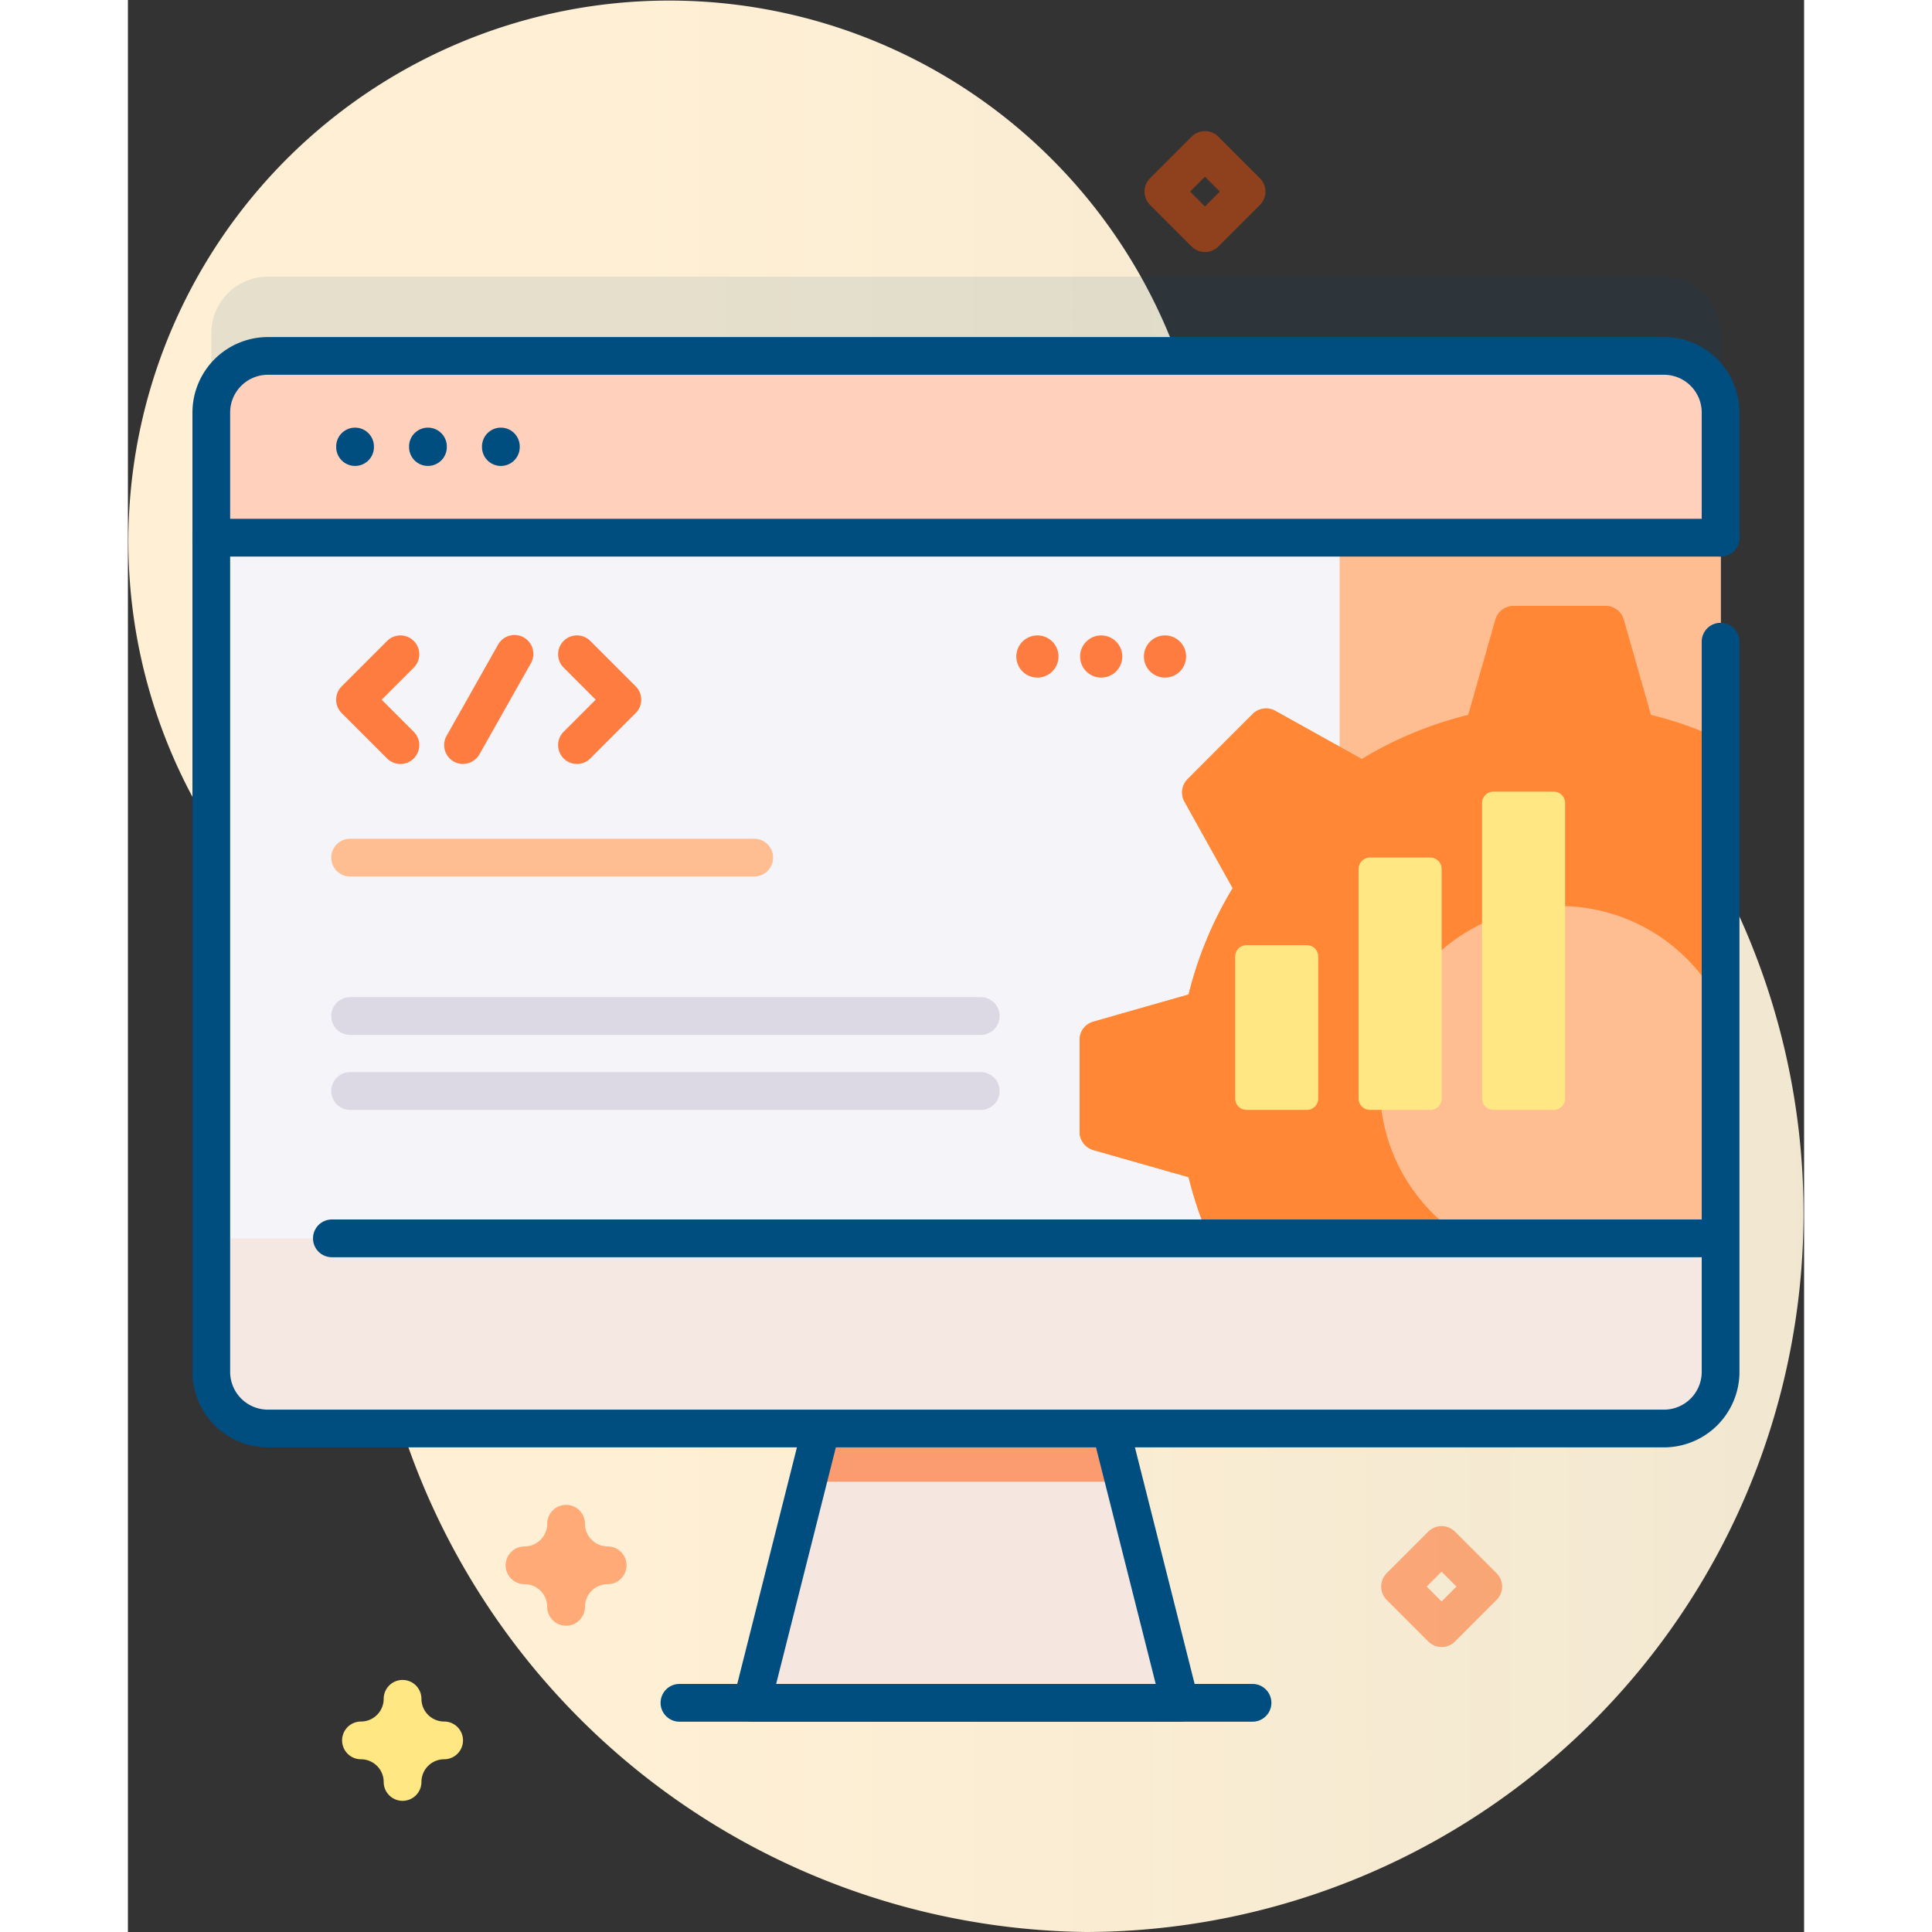 <?xml version="1.0" encoding="utf-8"?>

<!--
 * Copyright (c) 2020, WSO2 Inc. (http://www.wso2.org) All Rights Reserved.
 *
 * WSO2 Inc. licenses this file to you under the Apache License,
 * Version 2.0 (the "License"); you may not use this file except
 * in compliance with the License.
 * You may obtain a copy of the License at
 *
 *     http://www.apache.org/licenses/LICENSE-2.0
 *
 * Unless required by applicable law or agreed to in writing,
 * software distributed under the License is distributed on an
 * "AS IS" BASIS, WITHOUT WARRANTIES OR CONDITIONS OF ANY
 * KIND, either express or implied. See the License for the
 * specific language governing permissions and limitations
 * under the License.
-->

<svg id="spa-illustration" class="icon" xmlns="http://www.w3.org/2000/svg" xmlns:xlink="http://www.w3.org/1999/xlink" width="100" height="100" viewBox="0 0 72.518 83.586">
  <rect x="0" y="0" width="72.518" height="83.586" fill="#333333" stroke="none"/>
  <defs>
    <linearGradient id="linear-gradient" x1="0.292" y1="0.5" x2="2.192" y2="0.5" gradientUnits="objectBoundingBox">
      <stop offset="0" stop-color="#fff0d5" />
      <stop offset="0.001" stop-color="#fff0d5" />
      <stop offset="0.557" stop-color="#fff6df" stop-opacity="0.902" />
      <stop offset="1" stop-color="#004d80" stop-opacity="0.251" />
    </linearGradient>
  </defs>
  <path id="Path_174" d="M78.985,14.587A23.4,23.4,0,1,0,39.837,38.98a17.761,17.761,0,0,1,4.411,12.451q-.031.909-.008,1.832a31.52,31.52,0,0,0,31.1,30.323,31.1,31.1,0,0,0,12.849-59.4A17.953,17.953,0,0,1,78.985,14.587Z" transform="translate(-33.899 0)" fill="url(#linear-gradient)" />
  <path id="Path_175" d="M121.3,75.766v41.507a2.45,2.45,0,0,1-2.449,2.449h-60.4A2.45,2.45,0,0,1,56,117.273V75.766a2.45,2.45,0,0,1,2.449-2.449h60.4A2.45,2.45,0,0,1,121.3,75.766Z" transform="translate(-52.392 -61.348)" fill="#004d80" opacity="0.1" />
  <path id="Path_176" d="M305.934,39.991a.816.816,0,0,1-.577-.239l-1.8-1.8a.816.816,0,0,1,0-1.154l1.8-1.8a.816.816,0,0,1,1.154,0l1.8,1.8a.816.816,0,0,1,0,1.155l-1.8,1.8A.817.817,0,0,1,305.934,39.991Zm-.644-2.615.644.644.644-.644-.644-.644Z" transform="translate(-259.336 -29.086)" fill="rgba(255,80,0,0.45)" />
  <path id="Path_177" d="M368.647,409.675a.816.816,0,0,1-.577-.239l-1.8-1.8a.816.816,0,0,1,0-1.154l1.8-1.8a.816.816,0,0,1,1.154,0l1.8,1.8a.816.816,0,0,1,0,1.155l-1.8,1.8A.817.817,0,0,1,368.647,409.675ZM368,407.06l.644.644.644-.644-.644-.644Z" transform="translate(-311.81 -338.418)" fill="rgba(255,80,0,0.44)" />
  <path id="Path_178" d="M93.28,450.434a.816.816,0,0,1-.816-.816.984.984,0,0,0-.983-.982.816.816,0,1,1,0-1.633.984.984,0,0,0,.983-.982.816.816,0,1,1,1.633,0,.984.984,0,0,0,.982.982.816.816,0,1,1,0,1.633.984.984,0,0,0-.982.982A.816.816,0,0,1,93.28,450.434Z" transform="translate(-81.398 -372.523)" fill="#ffe783" />
  <path id="Path_179" d="M136.613,404.036a.816.816,0,0,1-.816-.816.984.984,0,0,0-.982-.982.816.816,0,1,1,0-1.633.984.984,0,0,0,.982-.982.816.816,0,1,1,1.633,0,.984.984,0,0,0,.983.982.816.816,0,1,1,0,1.633.984.984,0,0,0-.983.982A.816.816,0,0,1,136.613,404.036Z" transform="translate(-117.656 -333.7)" fill="rgba(255,80,0,0.44)" />
  <path id="Path_180" d="M217.805,376.047H199.289l2.413-9.567,1.29-5.11H214.1l1.29,5.11Z" transform="translate(-172.289 -302.375)" fill="#f5e6e0" />
  <path id="Path_181" d="M227.761,366.48h-13.69l1.29-5.11h11.11Z" transform="translate(-184.657 -302.375)" fill="rgba(255,80,0,0.5)" />
  <path id="Path_182" d="M213.62,388.223H195.1a.816.816,0,0,1-.791-1.016l2.914-11.549a.816.816,0,1,1,1.583.4l-2.658,10.533h16.422l-2.682-10.627a.816.816,0,1,1,1.583-.4l2.938,11.643a.816.816,0,0,1-.791,1.016Z" transform="translate(-168.103 -313.736)" fill="#004d80" />
  <path id="Path_183" d="M121.3,96.766v41.507a2.45,2.45,0,0,1-2.449,2.449h-60.4A2.45,2.45,0,0,1,56,138.273V96.766a2.45,2.45,0,0,1,2.449-2.449h60.4a2.45,2.45,0,0,1,2.449,2.449Z" transform="translate(-52.392 -78.92)" fill="#f5f4f9" />
  <path id="Path_184" d="M369.04,94.317H355v46.4h14.04a2.45,2.45,0,0,0,2.449-2.449V96.766A2.45,2.45,0,0,0,369.04,94.317Z" transform="translate(-302.579 -78.92)" fill="#ffbe92" />
  <path id="Path_185" d="M310.817,165.293l-1.174-4.122a.818.818,0,0,0-.785-.594h-3.983a.818.818,0,0,0-.785.594l-1.174,4.122a16.406,16.406,0,0,0-4.605,1.907l-3.745-2.085a.816.816,0,0,0-.975.136l-2.816,2.818a.818.818,0,0,0-.137.975l2.086,3.745a16.42,16.42,0,0,0-1.908,4.6l-4.122,1.175a.815.815,0,0,0-.593.785v3.983a.818.818,0,0,0,.593.785l4.122,1.174a16.346,16.346,0,0,0,1.166,3.234h11.894a7.783,7.783,0,1,1,9.962-10.649V166.355A16.426,16.426,0,0,0,310.817,165.293Z" transform="translate(-244.927 -134.362)" fill="#ffa052" />
  <path id="Path_186" d="M310.817,165.293l-1.174-4.122a.818.818,0,0,0-.785-.594h-3.983a.818.818,0,0,0-.785.594l-1.174,4.122a16.406,16.406,0,0,0-4.605,1.907l-3.745-2.085a.816.816,0,0,0-.975.136l-2.816,2.818a.818.818,0,0,0-.137.975l2.086,3.745a16.42,16.42,0,0,0-1.908,4.6l-4.122,1.175a.815.815,0,0,0-.593.785v3.983a.818.818,0,0,0,.593.785l4.122,1.174a16.346,16.346,0,0,0,1.166,3.234h11.894a7.783,7.783,0,1,1,9.962-10.649V166.355A16.426,16.426,0,0,0,310.817,165.293Z" transform="translate(-244.927 -134.362)" fill="#ff8736" />
  <path id="Path_187" d="M121.3,102.184V96.769a2.449,2.449,0,0,0-2.449-2.449h-60.4A2.449,2.449,0,0,0,56,96.769v5.415Z" transform="translate(-52.392 -78.922)" fill="#ffd1bc" />
  <path id="Path_188" d="M117.117,139.124h-65.3a.816.816,0,0,1,0-1.633h65.3a.816.816,0,1,1,0,1.633Z" transform="translate(-48.208 -115.045)" fill="#004d80" />
  <path id="Path_189" d="M56,328.178v5.778a2.449,2.449,0,0,0,2.449,2.449h60.4a2.449,2.449,0,0,0,2.449-2.449v-5.778Z" transform="translate(-52.392 -274.602)" fill="#f5e7e1" />
  <g id="Group_51" transform="translate(2.792 14.582)">
    <path id="Path_190" d="M143.769,324.811H83.775a.816.816,0,1,1,0-1.633h59.994a.816.816,0,1,1,0,1.633Z" transform="translate(-77.742 -285)" fill="#004d80" />
    <path id="Path_191" d="M200.675,447.9H175.882a.816.816,0,1,1,0-1.633h24.793a.816.816,0,0,1,0,1.633Z" transform="translate(-154.812 -387.995)" fill="#004d80" />
    <path id="Path_192" d="M89.9,114.989a.816.816,0,0,1-.816-.816v-.024a.816.816,0,0,1,1.633,0v.024A.816.816,0,0,1,89.9,114.989Z" transform="translate(-82.865 -109.413)" fill="#004d80" />
    <path id="Path_193" d="M109.223,114.989a.816.816,0,0,1-.816-.816v-.024a.816.816,0,0,1,1.633,0v.024A.816.816,0,0,1,109.223,114.989Z" transform="translate(-99.035 -109.413)" fill="#004d80" />
    <path id="Path_194" d="M128.547,114.989a.816.816,0,0,1-.816-.816v-.024a.816.816,0,0,1,1.633,0v.024A.816.816,0,0,1,128.547,114.989Z" transform="translate(-115.204 -109.413)" fill="#004d80" />
    <path id="Path_195" d="M114.669,137.357h-60.4A3.269,3.269,0,0,1,51,134.092V92.585a3.269,3.269,0,0,1,3.265-3.265h60.4a3.269,3.269,0,0,1,3.265,3.265V98a.816.816,0,0,1-1.633,0V92.585a1.634,1.634,0,0,0-1.633-1.633h-60.4a1.634,1.634,0,0,0-1.633,1.633v41.507a1.634,1.634,0,0,0,1.633,1.633h60.4a1.634,1.634,0,0,0,1.633-1.633V102.5a.816.816,0,0,1,1.633,0v31.6A3.269,3.269,0,0,1,114.669,137.357Z" transform="translate(-51 -89.32)" fill="#004d80" />
  </g>
  <path id="Path_196" d="M116,265.89H88.777a.818.818,0,1,1,0-1.635H116a.818.818,0,1,1,0,1.635Z" transform="translate(-79.133 -221.115)" fill="#ddd9e4" />
  <path id="Path_197" d="M106.2,223.9H88.777a.818.818,0,1,1,0-1.635H106.2a.818.818,0,1,1,0,1.635Z" transform="translate(-79.133 -185.978)" fill="#ffbe92" />
  <path id="Path_198" d="M116,285.756H88.777a.818.818,0,1,1,0-1.635H116a.818.818,0,1,1,0,1.635Z" transform="translate(-79.133 -237.737)" fill="#ddd9e4" />
  <path id="Path_199" d="M91.863,173.955a.813.813,0,0,1-.577-.239l-1.965-1.965a.816.816,0,0,1,0-1.154l1.965-1.965a.816.816,0,0,1,1.154,1.154l-1.388,1.388,1.388,1.388a.816.816,0,0,1-.577,1.393Z" transform="translate(-80.073 -140.902)" fill="#ff7c40" />
  <path id="Path_200" d="M148.7,173.954a.816.816,0,0,1-.577-1.393l1.387-1.388-1.387-1.388a.816.816,0,0,1,1.154-1.154l1.965,1.965a.816.816,0,0,1,0,1.154l-1.965,1.965A.813.813,0,0,1,148.7,173.954Z" transform="translate(-129.272 -140.902)" fill="#ff7c40" />
  <path id="Path_201" d="M118.517,173.953a.817.817,0,0,1-.71-1.218l2.219-3.93a.816.816,0,1,1,1.422.8l-2.219,3.929a.816.816,0,0,1-.712.415Z" transform="translate(-104.02 -140.9)" fill="#ff7c40" />
  <path id="Path_202" d="M363.152,238.187H360.54a.49.49,0,0,1-.49-.49v-9.937a.49.49,0,0,1,.49-.49h2.612a.49.49,0,0,1,.49.49V237.7A.49.49,0,0,1,363.152,238.187Z" transform="translate(-306.805 -190.168)" fill="#ffe783" />
  <path id="Path_203" d="M330.439,257.607h-2.612a.49.49,0,0,1-.49-.49V250.97a.49.49,0,0,1,.49-.49h2.612a.49.49,0,0,1,.49.49v6.148A.49.49,0,0,1,330.439,257.607Z" transform="translate(-279.432 -209.588)" fill="#ffe783" />
  <path id="Path_204" d="M395.865,223.566h-2.612a.49.49,0,0,1-.49-.49V210.287a.49.49,0,0,1,.49-.49h2.612a.49.49,0,0,1,.49.49v12.789A.49.49,0,0,1,395.865,223.566Z" transform="translate(-334.177 -175.547)" fill="#ffe783" />
  <circle id="Ellipse_20" cx="0.913" cy="0.913" r="0.913" transform="translate(43.956 27.49)" fill="#ff7c40" />
  <circle id="Ellipse_21" cx="0.913" cy="0.913" r="0.913" transform="translate(41.195 27.49)" fill="#ff7c40" />
  <circle id="Ellipse_22" cx="0.913" cy="0.913" r="0.913" transform="translate(38.435 27.49)" fill="#ff7c40" />
</svg>
